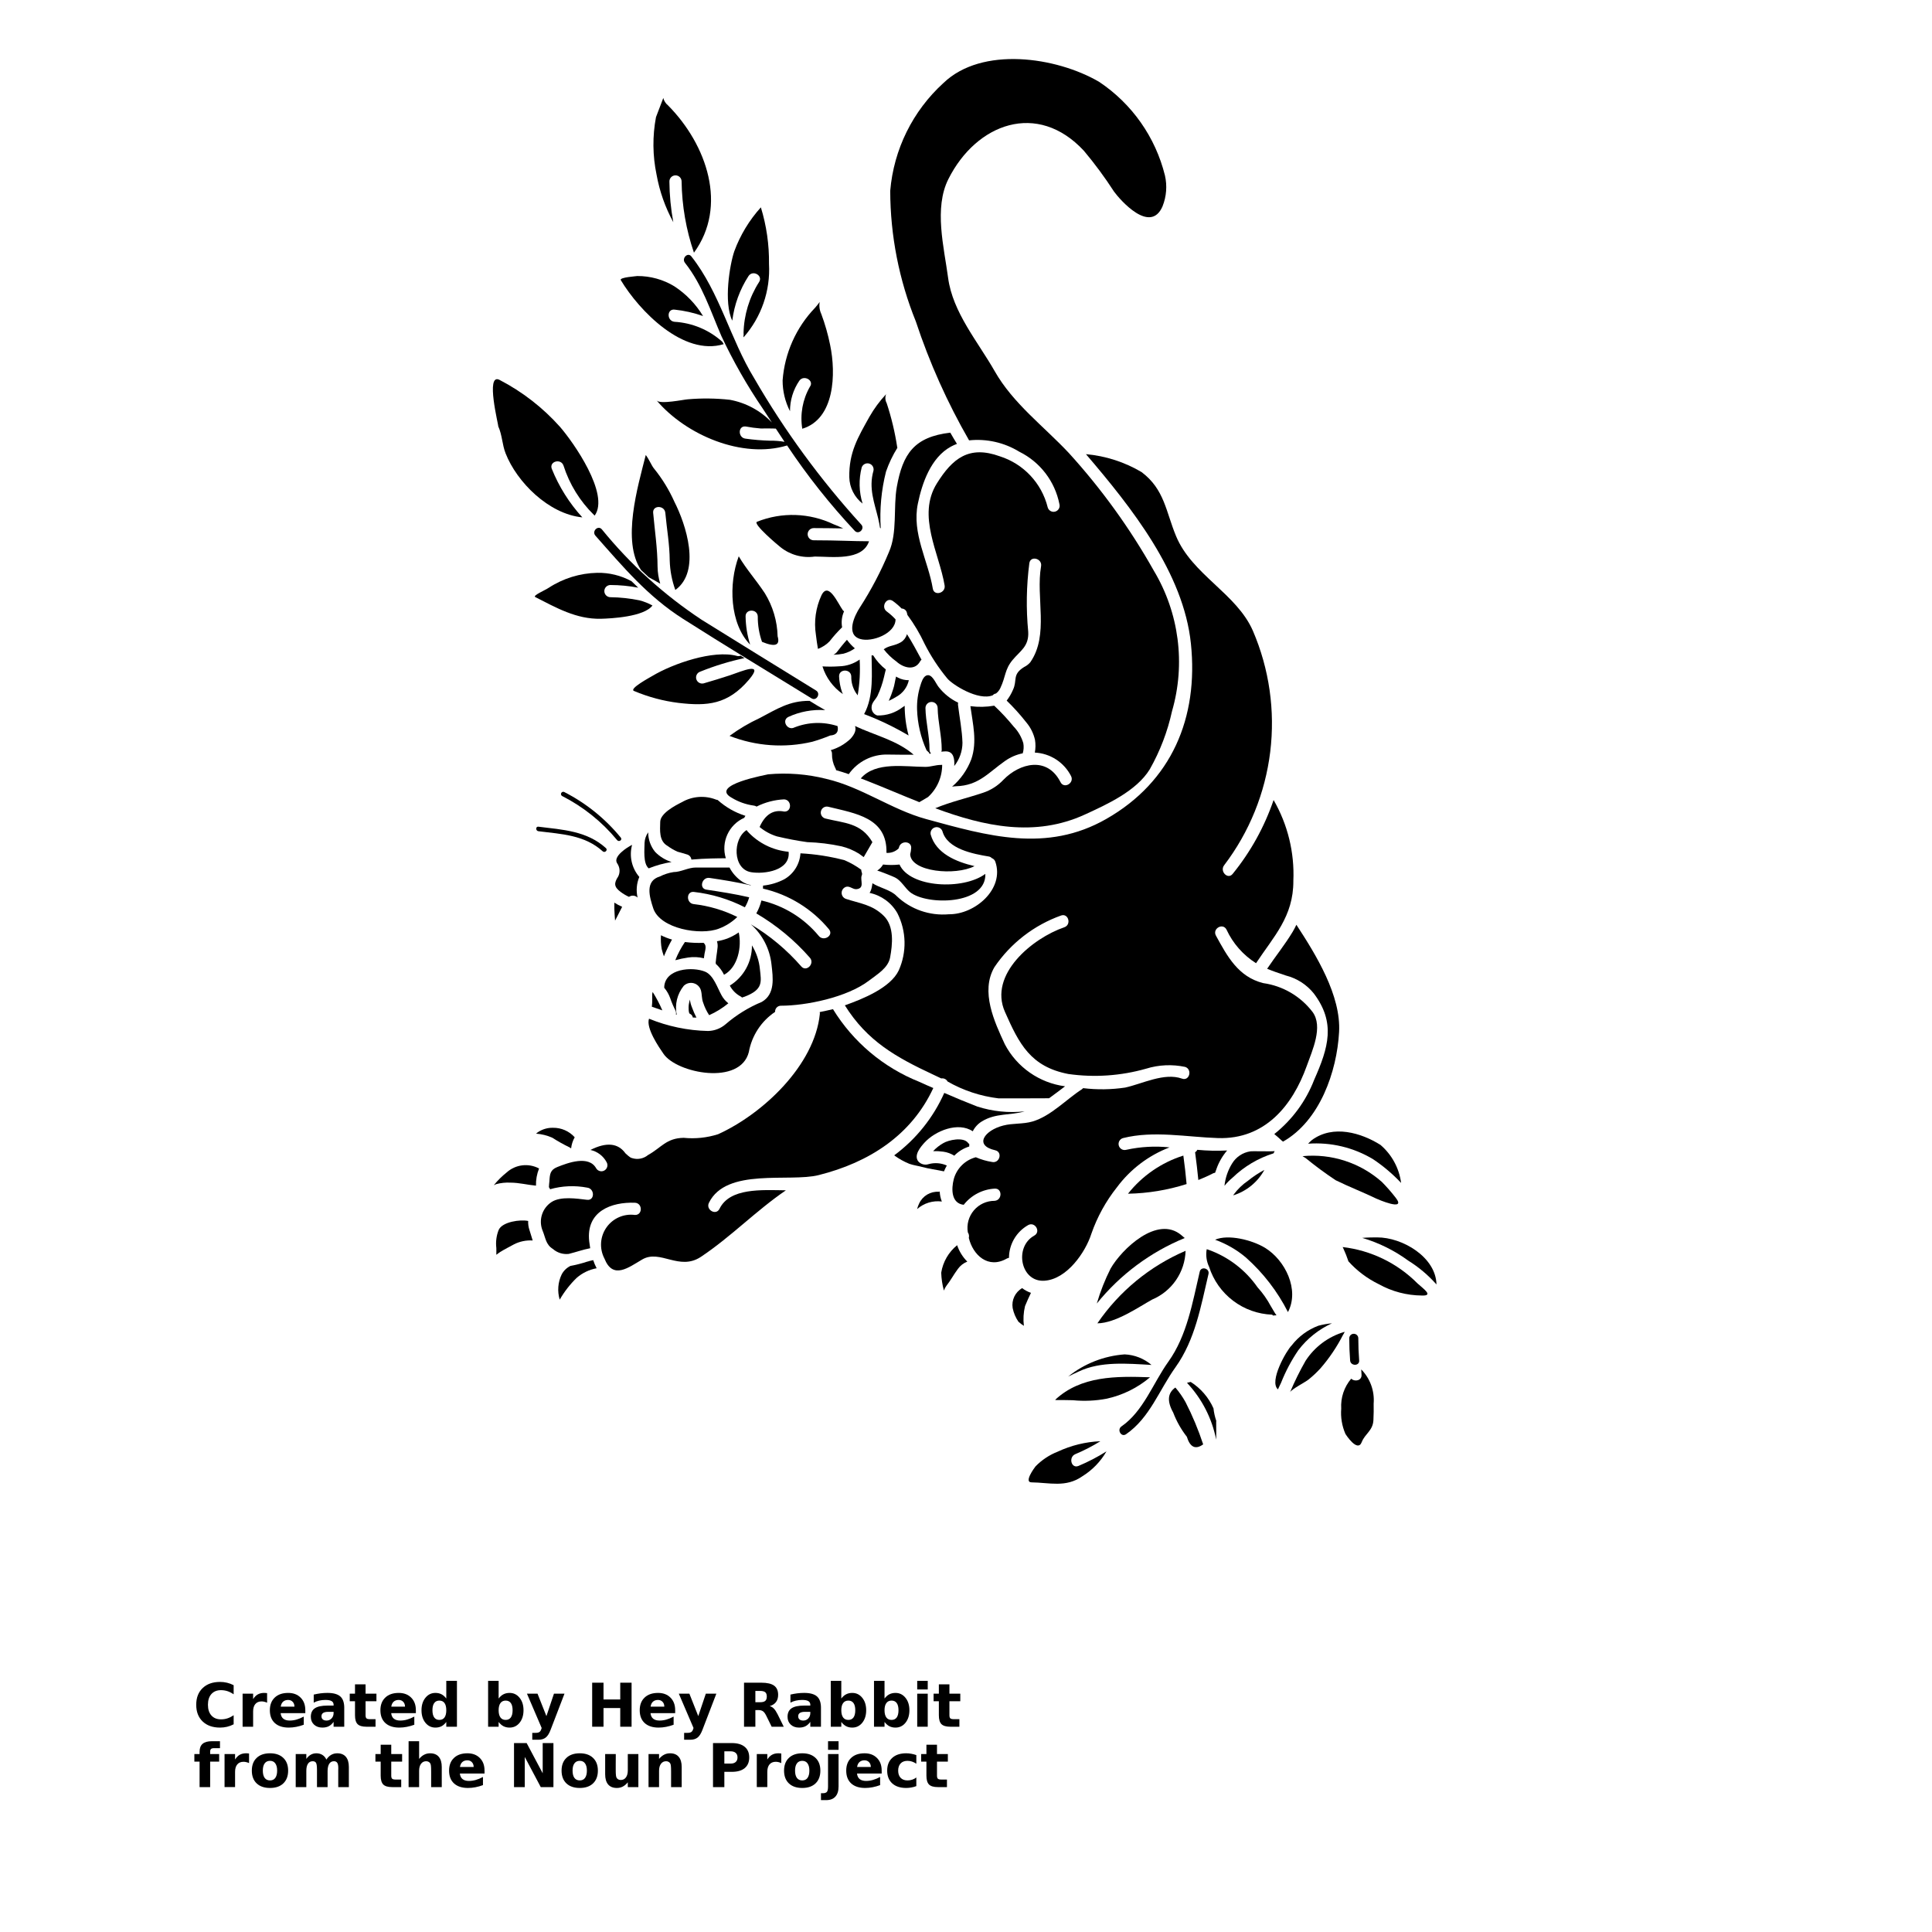 <?xml version="1.0" encoding="UTF-8"?>
<svg width="700pt" height="700pt" version="1.1" viewBox="0 0 700 700" xmlns="http://www.w3.org/2000/svg" xmlns:xlink="http://www.w3.org/1999/xlink">
 <defs>
  <symbol id="u" overflow="visible">
   <path d="m14.656-0.875c-0.762 0.398-1.555 0.695-2.375 0.891-0.812 0.195-1.664 0.297-2.547 0.297-2.656 0-4.762-0.738-6.312-2.219-1.555-1.488-2.328-3.504-2.328-6.047 0-2.551 0.773-4.566 2.328-6.047 1.551-1.488 3.656-2.234 6.312-2.234 0.883 0 1.734 0.102 2.547 0.297 0.82 0.199 1.613 0.496 2.375 0.891v3.297c-0.762-0.52-1.512-0.898-2.25-1.141-0.742-0.238-1.523-0.359-2.344-0.359-1.469 0-2.625 0.469-3.469 1.406-0.836 0.938-1.25 2.234-1.25 3.891 0 1.648 0.414 2.938 1.25 3.875 0.844 0.938 2 1.406 3.469 1.406 0.82 0 1.602-0.117 2.344-0.359 0.738-0.238 1.488-0.617 2.25-1.141z"/>
  </symbol>
  <symbol id="d" overflow="visible">
   <path d="m10.719-8.703c-0.336-0.156-0.668-0.27-1-0.344-0.324-0.082-0.656-0.125-1-0.125-0.98 0-1.734 0.32-2.266 0.953-0.531 0.625-0.797 1.527-0.797 2.703v5.516h-3.812v-11.969h3.812v1.969c0.488-0.781 1.051-1.348 1.688-1.703 0.645-0.363 1.41-0.547 2.297-0.547 0.133 0 0.273 0.008 0.422 0.016 0.145 0.012 0.363 0.031 0.656 0.062z"/>
  </symbol>
  <symbol id="a" overflow="visible">
   <path d="m13.781-6.016v1.094h-8.938c0.094 0.898 0.414 1.57 0.969 2.016 0.551 0.449 1.328 0.672 2.328 0.672 0.801 0 1.625-0.117 2.469-0.359 0.844-0.238 1.711-0.598 2.609-1.078v2.953c-0.906 0.336-1.812 0.59-2.719 0.766s-1.812 0.266-2.719 0.266c-2.156 0-3.84-0.547-5.047-1.641-1.199-1.102-1.797-2.648-1.797-4.641 0-1.945 0.586-3.477 1.766-4.594 1.176-1.125 2.801-1.688 4.875-1.688 1.875 0 3.375 0.57 4.5 1.703 1.133 1.125 1.703 2.637 1.703 4.531zm-3.938-1.266c0-0.727-0.215-1.312-0.641-1.75-0.418-0.445-0.969-0.672-1.656-0.672-0.742 0-1.344 0.211-1.812 0.625-0.461 0.418-0.746 1.016-0.859 1.797z"/>
  </symbol>
  <symbol id="g" overflow="visible">
   <path d="m7.203-5.391c-0.805 0-1.406 0.137-1.812 0.406-0.398 0.273-0.594 0.672-0.594 1.203 0 0.48 0.16 0.859 0.484 1.141 0.32 0.273 0.773 0.406 1.359 0.406 0.719 0 1.32-0.254 1.812-0.766 0.488-0.52 0.734-1.172 0.734-1.953v-0.438zm5.844-1.438v6.828h-3.859v-1.766c-0.512 0.719-1.09 1.246-1.734 1.578-0.637 0.332-1.418 0.5-2.344 0.5-1.242 0-2.246-0.359-3.016-1.078-0.773-0.727-1.156-1.672-1.156-2.828 0-1.395 0.477-2.422 1.438-3.078 0.969-0.656 2.488-0.984 4.562-0.984h2.25v-0.297c0-0.602-0.242-1.047-0.719-1.328-0.48-0.281-1.227-0.422-2.234-0.422-0.812 0-1.574 0.086-2.281 0.25-0.711 0.156-1.367 0.402-1.969 0.734v-2.922c0.82-0.195 1.645-0.348 2.469-0.453 0.82-0.102 1.648-0.156 2.484-0.156 2.156 0 3.711 0.43 4.672 1.281 0.957 0.844 1.438 2.227 1.438 4.141z"/>
  </symbol>
  <symbol id="b" overflow="visible">
   <path d="m6.016-15.359v3.391h3.938v2.734h-3.938v5.078c0 0.555 0.109 0.93 0.328 1.125 0.219 0.199 0.656 0.297 1.312 0.297h1.969v2.734h-3.281c-1.512 0-2.586-0.312-3.219-0.938-0.625-0.633-0.938-1.707-0.938-3.219v-5.078h-1.906v-2.734h1.906v-3.391z"/>
  </symbol>
  <symbol id="i" overflow="visible">
   <path d="m9.969-10.219v-6.406h3.859v16.625h-3.859v-1.734c-0.523 0.711-1.102 1.23-1.734 1.562-0.637 0.32-1.371 0.484-2.203 0.484-1.469 0-2.68-0.582-3.625-1.75-0.949-1.176-1.422-2.688-1.422-4.531s0.473-3.348 1.422-4.516c0.945-1.176 2.156-1.766 3.625-1.766 0.832 0 1.566 0.168 2.203 0.5 0.633 0.324 1.211 0.836 1.734 1.531zm-2.516 7.75c0.82 0 1.445-0.297 1.875-0.891 0.426-0.602 0.641-1.473 0.641-2.609 0-1.145-0.215-2.016-0.641-2.609-0.43-0.594-1.055-0.891-1.875-0.891-0.812 0-1.434 0.297-1.859 0.891-0.43 0.594-0.641 1.465-0.641 2.609 0 1.137 0.211 2.008 0.641 2.609 0.426 0.594 1.047 0.891 1.859 0.891z"/>
  </symbol>
  <symbol id="c" overflow="visible">
   <path d="m8.203-2.469c0.82 0 1.445-0.297 1.875-0.891 0.426-0.602 0.641-1.473 0.641-2.609 0-1.145-0.215-2.016-0.641-2.609-0.43-0.594-1.055-0.891-1.875-0.891-0.824 0-1.453 0.305-1.891 0.906-0.438 0.594-0.656 1.461-0.656 2.594 0 1.137 0.219 2.008 0.656 2.609 0.438 0.594 1.066 0.891 1.891 0.891zm-2.547-7.75c0.531-0.695 1.113-1.207 1.75-1.531 0.645-0.332 1.383-0.5 2.219-0.5 1.469 0 2.676 0.59 3.625 1.766 0.945 1.168 1.422 2.672 1.422 4.516s-0.477 3.356-1.422 4.531c-0.949 1.168-2.156 1.75-3.625 1.75-0.836 0-1.574-0.168-2.219-0.5-0.637-0.332-1.219-0.848-1.75-1.547v1.734h-3.812v-16.625h3.812z"/>
  </symbol>
  <symbol id="f" overflow="visible">
   <path d="m0.266-11.969h3.828l3.219 8.125 2.734-8.125h3.812l-5.031 13.094c-0.5 1.332-1.09 2.266-1.766 2.797-0.668 0.531-1.555 0.797-2.656 0.797h-2.219v-2.5h1.203c0.645 0 1.113-0.105 1.406-0.312 0.301-0.211 0.531-0.578 0.688-1.109l0.109-0.344z"/>
  </symbol>
  <symbol id="h" overflow="visible">
   <path d="m2.016-15.953h4.109v6.078h6.062v-6.078h4.109v15.953h-4.109v-6.766h-6.062v6.766h-4.109z"/>
  </symbol>
  <symbol id="t" overflow="visible">
   <path d="m7.844-8.875c0.863 0 1.484-0.16 1.859-0.484 0.375-0.32 0.562-0.848 0.562-1.578 0-0.727-0.188-1.25-0.562-1.562s-0.996-0.469-1.859-0.469h-1.719v4.094zm-1.719 2.844v6.031h-4.109v-15.953h6.266c2.102 0 3.644 0.355 4.625 1.062 0.977 0.711 1.469 1.824 1.469 3.344 0 1.055-0.258 1.918-0.766 2.594-0.512 0.68-1.277 1.18-2.297 1.5 0.562 0.125 1.062 0.418 1.5 0.875 0.445 0.449 0.898 1.133 1.359 2.047l2.234 4.531h-4.375l-1.953-3.969c-0.387-0.789-0.781-1.332-1.188-1.625-0.406-0.289-0.945-0.438-1.609-0.438z"/>
  </symbol>
  <symbol id="s" overflow="visible">
   <path d="m1.844-11.969h3.812v11.969h-3.812zm0-4.656h3.812v3.125h-3.812z"/>
  </symbol>
  <symbol id="r" overflow="visible">
   <path d="m9.703-16.625v2.516h-2.109c-0.543 0-0.922 0.102-1.141 0.297-0.211 0.199-0.312 0.539-0.312 1.016v0.828h3.266v2.734h-3.266v9.234h-3.828v-9.234h-1.891v-2.734h1.891v-0.828c0-1.301 0.363-2.266 1.094-2.891 0.727-0.625 1.852-0.938 3.375-0.938z"/>
  </symbol>
  <symbol id="e" overflow="visible">
   <path d="m7.531-9.516c-0.844 0-1.492 0.309-1.938 0.922-0.449 0.605-0.672 1.48-0.672 2.625 0 1.148 0.223 2.027 0.672 2.641 0.445 0.605 1.094 0.906 1.938 0.906 0.832 0 1.469-0.301 1.906-0.906 0.445-0.613 0.672-1.492 0.672-2.641 0-1.145-0.227-2.019-0.672-2.625-0.438-0.613-1.074-0.922-1.906-0.922zm0-2.734c2.051 0 3.656 0.559 4.812 1.672 1.164 1.105 1.75 2.641 1.75 4.609s-0.586 3.512-1.75 4.625c-1.156 1.105-2.762 1.656-4.812 1.656-2.062 0-3.68-0.551-4.844-1.656-1.168-1.113-1.75-2.656-1.75-4.625s0.582-3.504 1.75-4.609c1.164-1.113 2.781-1.672 4.844-1.672z"/>
  </symbol>
  <symbol id="q" overflow="visible">
   <path d="m12.922-9.969c0.488-0.75 1.062-1.316 1.719-1.703 0.664-0.383 1.398-0.578 2.203-0.578 1.375 0 2.422 0.43 3.141 1.281 0.719 0.844 1.078 2.074 1.078 3.688v7.281h-3.844v-6.234c0.008-0.094 0.016-0.188 0.016-0.281v-0.438c0-0.844-0.125-1.457-0.375-1.844-0.25-0.383-0.652-0.578-1.203-0.578-0.73 0-1.293 0.305-1.688 0.906-0.387 0.594-0.59 1.461-0.609 2.594v5.875h-3.844v-6.234c0-1.32-0.117-2.176-0.344-2.562-0.23-0.383-0.637-0.578-1.219-0.578-0.73 0-1.297 0.305-1.703 0.906-0.398 0.605-0.594 1.465-0.594 2.578v5.891h-3.844v-11.969h3.844v1.75c0.469-0.664 1.004-1.172 1.609-1.516 0.613-0.344 1.289-0.516 2.031-0.516 0.82 0 1.551 0.199 2.188 0.594 0.633 0.398 1.113 0.961 1.438 1.688z"/>
  </symbol>
  <symbol id="p" overflow="visible">
   <path d="m13.859-7.281v7.281h-3.844v-5.547c0-1.051-0.027-1.77-0.078-2.156-0.043-0.395-0.121-0.688-0.234-0.875-0.148-0.25-0.352-0.441-0.609-0.578-0.25-0.145-0.543-0.219-0.875-0.219-0.793 0-1.418 0.312-1.875 0.938-0.461 0.617-0.688 1.465-0.688 2.547v5.891h-3.812v-16.625h3.812v6.406c0.582-0.695 1.195-1.207 1.844-1.531 0.645-0.332 1.359-0.5 2.141-0.5 1.383 0 2.43 0.43 3.141 1.281 0.719 0.844 1.078 2.074 1.078 3.688z"/>
  </symbol>
  <symbol id="o" overflow="visible">
   <path d="m2.016-15.953h4.578l5.812 10.938v-10.938h3.891v15.953h-4.594l-5.797-10.938v10.938h-3.891z"/>
  </symbol>
  <symbol id="n" overflow="visible">
   <path d="m1.703-4.656v-7.312h3.844v1.203c0 0.648-0.008 1.461-0.016 2.438v1.969c0 0.961 0.023 1.652 0.078 2.078 0.051 0.418 0.133 0.727 0.25 0.922 0.156 0.25 0.359 0.445 0.609 0.578 0.258 0.137 0.551 0.203 0.875 0.203 0.801 0 1.426-0.305 1.875-0.922 0.457-0.613 0.688-1.469 0.688-2.562v-5.906h3.828v11.969h-3.828v-1.734c-0.574 0.699-1.184 1.215-1.828 1.547-0.648 0.332-1.355 0.5-2.125 0.5-1.387 0-2.445-0.422-3.172-1.266-0.719-0.852-1.078-2.086-1.078-3.703z"/>
  </symbol>
  <symbol id="m" overflow="visible">
   <path d="m13.859-7.281v7.281h-3.844v-5.578c0-1.031-0.027-1.738-0.078-2.125-0.043-0.395-0.121-0.688-0.234-0.875-0.148-0.25-0.352-0.441-0.609-0.578-0.25-0.145-0.543-0.219-0.875-0.219-0.793 0-1.418 0.312-1.875 0.938-0.461 0.617-0.688 1.465-0.688 2.547v5.891h-3.812v-11.969h3.812v1.75c0.582-0.695 1.195-1.207 1.844-1.531 0.645-0.332 1.359-0.5 2.141-0.5 1.383 0 2.43 0.43 3.141 1.281 0.719 0.844 1.078 2.074 1.078 3.688z"/>
  </symbol>
  <symbol id="l" overflow="visible">
   <path d="m2.016-15.953h6.812c2.031 0 3.586 0.453 4.672 1.359 1.094 0.898 1.641 2.18 1.641 3.844 0 1.68-0.547 2.969-1.641 3.875-1.086 0.898-2.641 1.344-4.672 1.344h-2.703v5.531h-4.109zm4.109 2.984v4.453h2.266c0.801 0 1.414-0.191 1.844-0.578 0.438-0.383 0.656-0.938 0.656-1.656 0-0.707-0.219-1.254-0.656-1.641-0.43-0.383-1.043-0.578-1.844-0.578z"/>
  </symbol>
  <symbol id="k" overflow="visible">
   <path d="m1.844-11.969h3.812v11.75c0 1.602-0.387 2.828-1.156 3.672-0.762 0.844-1.871 1.266-3.328 1.266h-1.891v-2.5h0.656c0.727 0 1.227-0.168 1.5-0.5 0.27-0.324 0.406-0.969 0.406-1.938zm0-4.656h3.812v3.125h-3.812z"/>
  </symbol>
  <symbol id="j" overflow="visible">
   <path d="m11.5-11.594v3.125c-0.523-0.352-1.043-0.613-1.562-0.781-0.523-0.176-1.062-0.266-1.625-0.266-1.074 0-1.906 0.312-2.5 0.938s-0.891 1.496-0.891 2.609c0 1.117 0.297 1.984 0.891 2.609s1.426 0.938 2.5 0.938c0.594 0 1.156-0.086 1.688-0.266 0.539-0.176 1.039-0.441 1.5-0.797v3.125c-0.594 0.23-1.199 0.395-1.812 0.5-0.617 0.113-1.234 0.172-1.859 0.172-2.156 0-3.844-0.551-5.062-1.656-1.219-1.113-1.828-2.656-1.828-4.625s0.609-3.504 1.828-4.609c1.219-1.113 2.906-1.672 5.062-1.672 0.625 0 1.238 0.059 1.844 0.172 0.613 0.105 1.223 0.266 1.828 0.484z"/>
  </symbol>
 </defs>
 <g>
  <path d="m194.81 410.27c-0.207 0.148-0.379 0.324-0.586 0.473 2.012 0.152 3.984 0.641 5.832 1.445 2.012 1.289 4.094 2.457 6.246 3.5 0.227 0.102 0.438 0.238 0.621 0.41 0.156-1.43 0.602-2.812 1.312-4.066h-0.031c-2-2.211-4.856-3.457-7.836-3.414-1.98-0.051-3.926 0.531-5.559 1.652z"/>
  <path d="m222.71 331.73c0.027 0.379 0.086 1.059 0.145 1.824 0.355-0.648 0.68-1.312 1-1.941 0.531-1 1.031-2.066 1.562-3.062-0.984-0.422-1.93-0.926-2.828-1.508-0.027 1.562 0 3.125 0.121 4.688z"/>
  <path d="m294.32 268.75c2.199-0.633 4.363-1.391 6.481-2.266 2.238-0.148 3.125-1.312 2.652-3.418l-0.004 0.004c-5.102-1.656-10.621-1.48-15.609 0.496-2.531 1.312-4.773-2.504-2.238-3.797 4.18-1.93 8.777-2.781 13.375-2.477-1.918-1.09-3.832-2.188-5.656-3.359-7.336-0.059-11.844 2.981-18.086 6.246h-0.004c-3.844 1.777-7.496 3.938-10.902 6.449 9.551 3.742 20.012 4.484 29.992 2.121z"/>
  <path d="m271.35 246.28c5.746-6.777-2.477-3.094-6.863-1.617-3.18 1.059-6.359 2-9.574 2.945v-0.004c-1.16 0.273-2.328-0.426-2.641-1.574-0.312-1.148 0.344-2.34 1.48-2.695 5.184-2.094 10.535-3.731 16.004-4.894-0.469-0.297-0.973-0.59-1.445-0.875-0.414 0.176-0.875 0.207-1.312 0.086-8.516-2.297-23.188 2.801-30.625 7.246-0.707 0.438-8.602 4.656-6.66 5.453h0.004c5.168 2.184 10.617 3.641 16.188 4.328 10.332 1.203 17.758 0.645 25.445-8.398z"/>
  <path d="m270.79 301.16c-0.098-0.133-0.188-0.27-0.266-0.414-5.066 3.125-5.125 14.141 1.594 15.262 4.711 0.797 14.344-0.531 13.609-7.394-5.734-0.531-11.066-3.188-14.938-7.453z"/>
  <path d="m221.18 211.96c3.375 0.012 6.742 0.336 10.062 0.969-0.824-0.797-1.648-1.562-2.445-2.359v0.004c-3.805-2.066-8.074-3.113-12.402-3.031-6.266 0.125-12.371 2.012-17.617 5.445-1.312 0.875-5.863 2.801-4.859 3.328 7.574 3.859 14.906 8.07 23.742 7.875 3.684-0.086 15.703-0.68 18.734-4.812-1.469-0.805-3.031-1.426-4.652-1.855-3.481-0.715-7.023-1.102-10.578-1.145-0.586 0-1.145-0.238-1.559-0.652-0.414-0.414-0.645-0.977-0.645-1.562 0.004-1.223 0.996-2.207 2.219-2.203z"/>
  <path d="m259.48 289.73c-4.066-1.609-8.645-1.273-12.434 0.914-2.625 1.312-7.773 4.062-7.836 7.125s-0.5 6.926 2.652 8.719c1.121 0.824 2.328 1.523 3.594 2.094 1.176 0.355 2.383 0.621 3.562 1.031 0.816 0.258 1.398 0.977 1.477 1.828 5.066-0.438 9.777-0.473 12.492-0.473h-0.004c-1.812-5.875 1.059-12.18 6.688-14.668 0.113-0.25 0.25-0.488 0.41-0.707-3.727-1.176-7.16-3.133-10.062-5.746-0.184-0.012-0.367-0.051-0.539-0.117z"/>
  <path d="m229.02 306.11c-1.883 0.914-6.891 4.184-5.477 6.562h-0.004c0.285 0.406 0.516 0.848 0.68 1.312 0.41 1.18 0.328 2.477-0.238 3.594-1.594 2.414-1.531 3.769 0.875 5.57v-0.004c0.941 0.715 1.961 1.316 3.039 1.801 0.969-0.668 2.273-0.559 3.117 0.262-0.586-2.496-0.371-5.117 0.621-7.481-2.746-3.199-3.727-7.551-2.613-11.617z"/>
  <path d="m274.56 223.36c-0.027 3.129 0.492 6.238 1.531 9.188 4.742 1.973 6.629 1.312 5.656-2.004-0.137-5.531-1.742-10.93-4.656-15.641-3.125-4.742-6.684-8.664-9.43-13.344-3.742 9.957-3.269 24.422 4.125 31.988l0.004 0.004c-1.039-3.301-1.594-6.734-1.648-10.195-0.09-2.82 4.328-2.82 4.418 0.004z"/>
  <path d="m302.63 278.25c0.168 0.234 0.27 0.508 0.293 0.797 1.562 0.438 3.094 0.914 4.594 1.445v-0.004c3.215-4.566 8.496-7.231 14.082-7.098 3.148 0.062 6.305 0.062 9.453 0.062-6.066-5.25-14.051-7-21.266-10.398 0.473 1.355 0.031 2.801-1.625 4.625l0.004-0.004c-2.031 1.918-4.484 3.332-7.16 4.125 0.301 0.371 0.457 0.836 0.438 1.312-0.031 1.785 0.375 3.547 1.188 5.137z"/>
  <path d="m305.4 251.49c-0.129-0.238-0.234-0.484-0.324-0.738-0.621-1.824-0.98-3.727-1.062-5.652-0.086-2.859 4.332-2.832 4.418 0-0.043 2.047 0.512 4.062 1.594 5.801 0.262 0.324 0.469 0.68 0.734 1.031 0.723-4.281 0.961-8.629 0.707-12.961-2.18 1.539-4.769 2.391-7.438 2.445-2.008 0.141-4.027 0.152-6.035 0.031 1.27 4.086 3.879 7.621 7.406 10.043z"/>
  <path d="m296.36 235.11c1.574-0.59 3.004-1.516 4.184-2.715 1.402-1.809 2.93-3.519 4.566-5.121-0.352-1.953-0.102-3.965 0.707-5.777-0.141-0.09-0.27-0.199-0.387-0.32-1.824-2.473-5.211-10.66-7.773-5.539-2.094 4.481-2.801 9.488-2.035 14.375 0.207 1.711 0.445 3.418 0.738 5.098z"/>
  <path d="m329.2 266.48c-0.938-3.508-1.414-7.121-1.414-10.754-0.266 0.148-0.473 0.355-0.738 0.504h-0.004c-2.625 2.027-5.871 3.086-9.188 3-1.332-0.41-2.191-1.703-2.062-3.09 0.062-1.648 1.473-2.676 2.152-4.062v-0.004c1.02-2.188 1.809-4.481 2.359-6.832 0.23-0.875 0.379-1.797 0.648-2.684h-0.004c-1.824-1.422-3.379-3.156-4.598-5.121-0.191 0.031-0.391 0.051-0.586 0.055 0 0.094 0.027 0.148 0.027 0.234 0 5.602 0.914 14.438-2.707 21v0.004c5.582 2.117 10.973 4.711 16.113 7.75z"/>
  <path d="m285.18 161.4c7.309 10.973 15.508 21.32 24.523 30.941 1.461 1.527 3.781-0.797 2.32-2.32h-0.004c-14.785-16.23-27.785-34-38.773-53.004-8.668-14.172-12.457-31.062-22.75-44.113-1.312-1.656-3.613 0.68-2.32 2.32 6.352 8.059 9.188 17.285 13.199 26.539 4.301 9.156 9.32 17.961 15.016 26.324 1.082 1.684 2.188 3.328 3.281 5-4.082-4.285-9.41-7.164-15.23-8.234-5.066-0.559-10.18-0.617-15.258-0.176-1.445 0.086-10.016 1.918-11.281 0.41 10.656 12.531 31.008 21.246 47.277 16.312zm-15.043-6.883h0.004c1.828 0.348 3.68 0.594 5.535 0.734 1.469 0 2.945-0.059 4.418 0l1.008 0.047c1.051 1.594 2.086 3.207 3.148 4.781l0.004 0.004c-1.742-0.305-3.512-0.441-5.277-0.41-2.957-0.086-5.906-0.328-8.836-0.738-2.801-0.293-2.828-4.711 0-4.418z"/>
  <path d="m301.98 237.23c1.215-0.027 2.43-0.156 3.621-0.387 1.484-0.387 2.879-1.047 4.121-1.941-1.07-0.914-2.031-1.953-2.856-3.094-1.312 1.445-2.504 2.977-3.711 4.535v0.004c-0.328 0.371-0.727 0.672-1.176 0.883z"/>
  <path d="m241.06 185.83c0.531 5.773 1.562 11.434 1.594 17.293 0.109 3.629 0.793 7.219 2.031 10.633 9.422-6.805 3.828-23.77-0.328-31.938-1.938-4.344-4.438-8.418-7.438-12.109-0.828-1-1.75-3.297-2.945-4.859-2.918 11.551-8.781 31.199-1.711 41.684 0.914 0.875 1.855 1.75 2.801 2.625 1.352 0.707 2.738 1.5 4.152 2.328-0.613-2.008-0.938-4.09-0.969-6.188-0.031-6.562-1-12.965-1.594-19.473-0.273-2.852 4.144-2.824 4.406 0.004z"/>
  <path d="m295.18 201.65c6.156 0 17.234 1.711 19.688-5.539-5.688 0-11.488-0.355-20.031-0.355-1.223 0-2.211-0.988-2.211-2.207 0-1.223 0.988-2.211 2.211-2.211 3.418 0 7.25 0.062 10.695 0.117-1.18-0.531-2.328-1.059-3.5-1.5-8.715-4.164-18.777-4.496-27.75-0.914-1.707 0.68 7.777 8.664 8.484 9.188 3.484 2.812 7.981 4.051 12.414 3.422z"/>
  <path d="m351.12 159.55c6.356-0.664 12.758 0.785 18.207 4.125 7.527 3.723 12.895 10.734 14.52 18.973 0.328 1.172-0.359 2.387-1.531 2.711-1.172 0.328-2.387-0.359-2.711-1.531-2.176-8.762-8.746-15.77-17.352-18.5-11.141-4.035-17.113 0.707-22.801 9.809-7.332 11.754 0.875 25.305 2.801 36.969 0.469 2.801-3.801 3.977-4.273 1.18-1.707-10.223-7.656-19.973-5.418-30.812 1.531-7.438 4.711-16.672 11.957-20.648 0.711-0.383 1.449-0.719 2.207-1.004-0.824-1.312-1.617-2.684-2.414-4.062-13.078 1.531-17.234 7.656-19.383 19.688-1.312 7.438 0.262 16.555-2.832 23.539l0.004-0.004c-2.894 6.981-6.406 13.684-10.5 20.035-1.973 2.945-5.25 9.895 0.031 11.488 4.269 1.312 12.844-1.945 12.844-7.102-0.957-1.043-2.016-1.992-3.156-2.832-2.297-1.617-0.117-5.477 2.211-3.797 1.125 0.816 2.18 1.723 3.152 2.711 0.926 0.008 1.719 0.656 1.914 1.559 0.062 0.234 0.117 0.504 0.18 0.766 2.43 3.281 4.523 6.801 6.242 10.5 2.262 4.453 5.008 8.641 8.191 12.492 1.797 2.211 11.195 8.219 16.469 6.125h-0.004c0.301-0.355 0.719-0.586 1.18-0.652 0.688-0.512 1.234-1.191 1.59-1.973 2.004-4.207 1.531-6.684 4.445-10.188 2.769-3.328 5.953-4.891 5.656-10.223v-0.004c-0.801-8.285-0.664-16.637 0.414-24.891 0.473-2.801 4.746-1.625 4.242 1.176-1.973 11.281 2.977 24.863-3.891 34.758v0.004c-0.625 0.734-1.395 1.332-2.266 1.75-4.418 2.742-2.359 4.746-4.008 8.219v0.004c-0.594 1.402-1.363 2.727-2.297 3.938 2.555 2.477 4.941 5.125 7.137 7.926 1.531 1.82 2.602 3.984 3.125 6.305 0.246 1.523 0.227 3.078-0.059 4.598 2.742 0.141 5.402 1 7.707 2.496 2.305 1.492 4.172 3.57 5.418 6.019 1.266 2.531-2.531 4.769-3.828 2.188-4.836-9.516-14.848-6.832-20.648-0.875-2.043 2.18-4.602 3.809-7.438 4.742-6.012 2.004-11.637 3.238-17.293 5.594 17.707 6.562 36.09 10.605 54.25 2.266 8.012-3.68 18.617-8.484 23.477-16.375h-0.004c3.727-6.57 6.441-13.66 8.059-21.039 4.973-17.156 2.582-35.609-6.598-50.934-8.617-15.309-18.934-29.598-30.75-42.594-9.16-9.781-20.238-17.938-26.922-29.723-6.043-10.625-15.184-21.223-16.855-33.77-1.469-11.047-5.211-25.273 0.117-35.824 10.133-20.125 32.227-28.367 49.078-10.219h0.004c3.949 4.711 7.602 9.656 10.938 14.82 2.152 2.945 13.125 15.578 17.559 5.301h-0.004c1.422-3.547 1.727-7.441 0.875-11.164-3.438-13.895-11.949-26-23.855-33.938-15.559-9.074-42.508-12.965-56.41 0.438h-0.004c-11.117 10.117-18.004 24.062-19.27 39.043 0.039 16.227 3.191 32.297 9.277 47.336 4.957 14.98 11.422 29.418 19.297 43.09z"/>
  <path d="m234.85 301.57c-0.789 1.117-1.246 2.434-1.312 3.801 0 2.188-0.617 7.539 1.504 9.25 2.664-1.074 5.441-1.844 8.277-2.297-2.254-0.711-4.297-1.969-5.949-3.656-1.633-2.004-2.523-4.512-2.519-7.098z"/>
  <path d="m433.8 416.6c-0.16 0.371-0.441 0.68-0.793 0.875 0.438 3.297 0.852 6.66 1.176 10.062 1.797-0.734 3.594-1.5 5.332-2.414 0.234-0.105 0.484-0.176 0.738-0.207 0.176-0.473 0.324-0.941 0.531-1.473l-0.004-0.004c0.859-2.414 2.16-4.652 3.832-6.598-3.606 0.184-7.219 0.102-10.812-0.242z"/>
  <path d="m312.2 316c-0.102-0.277-0.152-0.574-0.148-0.875-1.875-1.375-3.898-2.531-6.035-3.445-5.234-1.383-10.594-2.219-15.996-2.504-0.25 3.922-2.453 7.453-5.863 9.398-2.394 1.246-5 2.027-7.688 2.297 0 0.355-0.031 0.738-0.031 1.09 9.41 2.156 17.844 7.367 23.98 14.816 1.707 2.297-2.152 4.508-3.832 2.238v0.004c-5.324-6.398-12.598-10.883-20.707-12.758-0.41 1.637-1.031 3.211-1.855 4.684 7.293 4.277 13.848 9.695 19.414 16.059 1.855 2.148-1.27 5.301-3.125 3.148-5.246-6.016-11.406-11.168-18.262-15.258 4.231 3.766 6.898 8.977 7.481 14.609 0.531 4.656 1.414 10.66-3.5 13.492v0.004c-4.793 1.984-9.238 4.731-13.164 8.125-1.777 1.52-4.027 2.375-6.363 2.418-7.332-0.164-14.57-1.672-21.355-4.449-1.18 3.418 3.621 10.367 5.273 12.758 4.812 7 27.809 11.605 30.902-0.707l-0.004-0.004c1.078-5.922 4.508-11.16 9.508-14.516-0.035-0.598 0.188-1.184 0.605-1.609 0.422-0.426 1.004-0.656 1.602-0.629 8.836 0 23.801-2.945 31.871-9.129 2.801-2.188 6.894-4.481 7.606-8.395 0.852-4.656 1.559-11.227-2.301-15.023-4.184-4.125-8.656-4.481-13.816-6.188v-0.004c-0.93-0.367-1.516-1.297-1.449-2.297 0.066-1 0.773-1.84 1.746-2.078 1.312-0.266 2.445 1.09 3.769 0.875 2.856-0.41 1.207-3.062 1.707-4.812 0.223-0.414 0.234-0.91 0.031-1.336z"/>
  <path d="m447.03 432.75c-0.062 0.086-0.117 0.207-0.207 0.355l0.004-0.004c4.812-1.496 8.855-4.805 11.277-9.223-2.106 1.121-4.098 2.438-5.949 3.938-1.973 1.348-3.703 3.016-5.125 4.934z"/>
  <path d="m340.1 248.94c-1.145-1.414-2.414-5.098-4.535-4.156-1.176 0.559-1.75 2.477-2.09 3.598-0.887 2.797-1.293 5.723-1.207 8.656 0.164 5.117 1.336 10.152 3.445 14.82 0.266 0.266 0.559 0.504 0.828 0.766 0.098 0.16 0.184 0.328 0.262 0.5 0.168-0.055 0.34-0.094 0.512-0.121-0.34-0.383-0.527-0.875-0.531-1.387 0-5.094-1.383-9.984-1.473-15.082 0-1.219 0.988-2.207 2.211-2.207 1.219 0 2.207 0.988 2.207 2.207 0.094 5.098 1.473 9.957 1.473 15.082h0.004c0.004 0.254-0.047 0.508-0.148 0.738 0.535-0.07 1.078-0.109 1.621-0.117 2.828 0 3.238 2.707 3.062 5.301 1.914-2.391 2.961-5.359 2.977-8.426-0.148-4.625-1.059-9.129-1.617-13.699l-0.004 0.004c-0.027-0.277-0.008-0.555 0.059-0.824-2.758-1.309-5.172-3.246-7.055-5.652z"/>
  <path d="m475.4 413c-0.508 0.434-0.992 0.895-1.445 1.383 8.238-0.602 16.457 1.363 23.539 5.617 3.699 2.477 7.109 5.359 10.16 8.602-0.711-5.359-3.379-10.27-7.484-13.785-6.953-4.371-17.086-7.406-24.77-1.816z"/>
  <path d="m471.92 418.9c0.387 0.207 0.758 0.434 1.121 0.676 3.492 2.863 7.133 5.547 10.898 8.043 4.859 2.391 9.902 4.332 14.789 6.688 0.117 0.059 10.988 4.859 7-0.297h-0.004c-1.559-2.023-3.242-3.949-5.039-5.769-7.875-6.973-18.297-10.355-28.766-9.34z"/>
  <path d="m461.44 417.87c0.148-0.266 0.266-0.559 0.387-0.828-0.117 0.234-8.16-0.031-8.836 0.117h-0.004c-2.727 0.422-5.125 2.023-6.562 4.375-1.52 2.461-2.469 5.227-2.769 8.102 0.875-1.074 1.852-2.059 2.918-2.941 4.188-4.043 9.262-7.059 14.812-8.809z"/>
  <path d="m459.11 351c1.973 0.828 4.184 1.594 6.777 2.445 4.008 1.016 7.578 3.312 10.16 6.543 7.922 10.543 5.332 19.5 0.086 31.281h0.004c-2.984 7.707-7.969 14.48-14.438 19.621 0.941 0.766 1.855 1.59 2.738 2.414 0.152 0.098 0.297 0.207 0.438 0.324 13.344-7.57 19.5-25.375 20.297-39.652 0.766-13.258-8.336-28-15.465-38.91h-0.004c-0.422 0.91-0.895 1.793-1.41 2.652-2.793 4.625-6.211 8.836-9.184 13.281z"/>
  <path d="m466.65 475.39c4.269-8.066-0.973-18.812-8.34-23.301-4.769-2.883-13.371-4.973-18.055-2.914 4.074 1.473 7.856 3.656 11.164 6.449 6.269 5.578 11.438 12.281 15.23 19.766z"/>
  <path d="m268.31 361.02c0.203 0.105 0.383 0.242 0.535 0.41 0.355-0.117 0.68-0.207 0.973-0.324 6.777-2.594 6.008-5.363 5.508-9.957-0.289-3.059-1.277-6.012-2.887-8.629 0.074 5.93-2.969 11.465-8.012 14.582 0.875 1.664 2.227 3.027 3.883 3.918z"/>
  <path d="m267.66 337.83c-1.289 0.887-2.672 1.629-4.121 2.211-1.227 0.441-2.488 0.773-3.773 0.996 0.215 0.676 0.293 1.387 0.238 2.094-0.086 1.211-0.324 2.391-0.473 3.598-0.086 0.531-0.086 1.09-0.176 1.617-0.031 0.18-0.031 0.266-0.062 0.266 0.043 0.234 0.074 0.469 0.09 0.703l0.266 0.18c1.109 1.059 2.016 2.305 2.68 3.684 5.039-2.711 6.481-10.137 5.332-15.348z"/>
  <path d="m255.03 347.2c0.059-0.559 0.148-1.121 0.234-1.648 0.234-1.312 0.875-2.949-0.297-3.891-0.027-0.031-0.027-0.062-0.059-0.062l0.004 0.004c-2.254 0.094-4.512-0.004-6.746-0.293-1.402 2.066-2.574 4.277-3.5 6.598 1.52-0.422 3.062-0.746 4.625-0.973 1.91-0.293 3.863-0.199 5.738 0.266z"/>
  <path d="m264.31 314.32h-12.199c-2.769 0-5.422 1.652-8.098 1.652v0.004c-1.715 0.262-3.375 0.801-4.922 1.586-5.477 1.617-3.797 7.305-2.414 11.52 2.445 7.438 17.176 9.984 23.832 7.363h-0.004c2.477-0.934 4.734-2.367 6.629-4.211-4.941-2.453-10.27-4.027-15.75-4.656-2.801-0.262-2.828-4.711 0-4.418 6.449 0.734 12.715 2.621 18.496 5.57 0.684-1.133 1.207-2.352 1.562-3.625-5.301-1.238-10.66-2.035-15.492-2.769-2.801-0.41-1.625-4.688 1.176-4.242 4.773 0.707 9.84 1.504 14.875 2.684 0-0.031 0.031-0.059 0-0.117l0.004-0.004c-1.047-0.18-2.047-0.559-2.945-1.121-2.008-1.297-3.644-3.094-4.75-5.215z"/>
  <path d="m243.48 340.42c-1.383-0.387-2.723-0.91-4.004-1.562-0.105 1.68-0.016 3.359 0.277 5.016 0.18 0.797 0.504 1.75 0.797 2.625 0.848-2.086 1.824-4.117 2.93-6.078z"/>
  <path d="m249.96 362.16c-0.184 0.637-0.32 1.285-0.414 1.941-0.086 0.621-0.113 2.949 0.355 3.184h-0.004c0.598 0.223 1.027 0.754 1.121 1.383 0.438 0.031 0.914 0.031 1.312 0.031-0.609-1.203-1.152-2.441-1.617-3.711-0.375-0.906-0.629-1.855-0.754-2.828z"/>
  <path d="m253.96 358.83c0.414 1.445 0.234 3.004 0.797 4.418 0.52 1.617 1.254 3.152 2.188 4.57 2.5-1.113 4.84-2.559 6.949-4.301-1.031-0.809-1.883-1.82-2.5-2.977-1.473-2.652-2.887-7.188-5.863-8.457-4.566-1.941-14.699-1.234-14.875 5.688v0.102c0.02 0.059 0.062 0.113 0.117 0.145 0.875 1.066 1.559 2.269 2.031 3.566 0.543 1.586 1.203 3.133 1.973 4.625 0.188 0.426 0.227 0.902 0.117 1.355l0.297 0.086c-0.762-3.688 0.168-7.523 2.535-10.457 0.941-0.93 2.305-1.293 3.582-0.957 1.281 0.336 2.289 1.32 2.652 2.594z"/>
  <path d="m236.18 364.76c1.207 0.441 2.473 0.879 3.797 1.312-0.992-2.309-2.164-4.535-3.5-6.66-0.102 0.324-0.16 0.664-0.176 1.004-0.031 1.09 0.059 2.188-0.031 3.242-0.016 0.344-0.09 0.746-0.09 1.102z"/>
  <path d="m271.2 100.02c1.562-2.359 5.394-0.148 3.801 2.211-3.527 5.527-5.461 11.914-5.598 18.469 0.062 0.332 0.051 0.672-0.027 1-0.008 0.176 0.004 0.355 0.027 0.531 6.453-7.32 9.766-16.887 9.219-26.629 0.086-6.934-0.906-13.844-2.945-20.473-4.195 4.637-7.465 10.035-9.625 15.906-1.648 4.812-3.938 18.473-0.734 25.156 0.719-5.766 2.727-11.293 5.883-16.172z"/>
  <path d="m382.31 507.18c0.117 0.027 0.207 0.059 0.324 0.086 2.031 0 4.062 0 6.098 0.059 4.102 0.406 8.238 0.215 12.281-0.559 5.777-1.273 11.156-3.934 15.672-7.75-12.223-0.441-25.062-0.555-34.375 8.164z"/>
  <path d="m373.53 468.42c-1.148-0.387-2.223-0.965-3.18-1.711-2.535 1.457-3.906 4.332-3.445 7.219 0.359 1.773 1.07 3.457 2.09 4.949 0.609 0.562 1.273 1.062 1.977 1.5-0.293-2.391-0.152-4.816 0.414-7.156 0.703-1.652 1.363-3.238 2.144-4.801z"/>
  <path d="m428.75 418.69c-7.918 2.5-14.902 7.312-20.059 13.816 7.211-0.133 14.363-1.312 21.234-3.5-0.301-3.477-0.715-6.926-1.176-10.316z"/>
  <path d="m389.62 526.86c3.144-1.316 6.176-2.883 9.074-4.68-5.367 0.23-10.633 1.52-15.496 3.797-3.023 1.188-5.754 3.004-8.016 5.332-0.531 0.68-4.238 5.746-1.469 5.773 6.512 0.086 12.43 1.973 18.375-2.152h-0.004c3.648-2.242 6.68-5.359 8.812-9.07-3.231 2.031-6.621 3.797-10.137 5.273-2.617 1.09-3.734-3.184-1.141-4.273z"/>
  <path d="m429.24 448.56c-0.387-0.328-0.766-0.68-1.207-1.031-8.719-7.394-21.652 5.125-25.629 12.074-2.055 4.066-3.731 8.316-5.008 12.688 8.449-10.461 19.402-18.621 31.844-23.73z"/>
  <path d="m390.91 496.9c7.875-3.742 17.559-2.856 26.309-2.359v0.004c-2.727-2.32-6.148-3.668-9.723-3.828-7.481 0.539-14.621 3.34-20.473 8.031 1.441-0.73 2.785-1.348 3.887-1.848z"/>
  <path d="m372.5 443.88c2.504-1.387 4.742 2.414 2.234 3.801-7.438 4.121-4.949 16.996 3.746 16.344 8.066-0.559 14.789-10.25 16.938-16.996 2.117-6.098 5.25-11.793 9.266-16.848 4.852-6.531 11.461-11.547 19.059-14.461-5.238-0.551-10.527-0.254-15.672 0.875-1.172 0.324-2.387-0.363-2.711-1.535s0.363-2.387 1.535-2.711c11.133-2.797 23.215-0.352 34.465 0 16.82 0.504 26.895-11.578 32.109-26.156 1.941-5.477 6.066-14.227 2.062-19.586l-0.004-0.004c-4.348-5.668-10.746-9.402-17.82-10.398-9.105-2.266-13.082-9.809-17.145-17.203-1.383-2.504 2.445-4.742 3.801-2.238 2.32 5.023 6.043 9.27 10.727 12.223 6.359-9.66 13.562-16.848 13.52-29.812h-0.004c0.457-10.25-2.023-20.422-7.156-29.312-3.316 9.723-8.336 18.781-14.816 26.75-1.75 2.234-4.812-0.914-3.094-3.125 9.102-11.969 14.859-26.145 16.688-41.07 1.828-14.93-0.344-30.074-6.289-43.887-5.918-13.52-22.031-20.297-27.84-34.316-3.684-8.863-4.152-16.879-12.461-23.152h0.004c-6.156-3.652-13.051-5.875-20.18-6.512 16.523 19.324 35.375 43.035 38.027 68.637 2.801 26.898-7 50.02-30.625 63.512-21.715 12.43-43.156 6.125-65.336 0.059-12.492-3.418-23.395-11.602-36.145-14.551v-0.004c-6.887-1.734-14.02-2.293-21.094-1.648 0.031 0.086-21.684 3.832-13.125 8.516 2.406 1.461 5.086 2.414 7.875 2.797 0.383 0.023 0.754 0.156 1.062 0.383 3.117-1.57 6.531-2.465 10.016-2.625 2.828 0.176 2.828 4.594 0 4.418-3.938-0.797-6.894 1.059-8.895 5.594v0.004c1.84 1.527 3.961 2.68 6.242 3.391 3.711 0.875 7.219 1.562 11.016 2.09 4.195 0.125 8.363 0.641 12.461 1.531 2.207 0.551 4.312 1.434 6.25 2.625 0.586 0.41 1.145 0.828 1.75 1.27 1.031-1.797 2.09-3.625 3.148-5.422-4.121-7.07-10.25-6.863-17.086-8.574-1.168-0.32-1.859-1.523-1.543-2.695 0.316-1.172 1.523-1.863 2.695-1.543 9.777 2.414 21.355 3.914 21.031 16.699 1.637 0.117 3.246-0.473 4.418-1.621 0.055-0.219 0.125-0.434 0.207-0.648 0.766-2.238 4.512-2.035 4.332 0.559l-0.004 0.004c-0.039 0.746-0.156 1.488-0.352 2.207 0.211 6.391 16.348 7.875 23.301 4.301-6.684-1.562-13.961-4.594-15.875-11.426h-0.004c-0.254-1.152 0.438-2.305 1.574-2.617 1.141-0.316 2.324 0.316 2.695 1.438 1.797 6.453 11.227 8.191 16.852 9.129h0.004c0.383 0.078 0.73 0.273 1 0.559 0.625 0.227 1.109 0.727 1.312 1.359 3.359 9.895-7.438 19.117-16.879 19-6.934 0.609-13.793-1.781-18.852-6.562-2.09-2.266-6.098-2.945-8.812-4.68v-0.004c-0.066 0.566-0.164 1.125-0.293 1.676-0.137 0.648-0.383 1.266-0.734 1.828 4.25 0.895 7.914 3.566 10.062 7.34 3.281 6.484 3.465 14.102 0.5 20.734-2.977 6.305-12.988 10.34-19.531 12.664 8.094 12.941 18.465 18.773 32.074 25.129 0.875 0.41 1.855 0.875 2.856 1.352 0.93-0.16 1.852 0.293 2.297 1.121 5.668 3.242 11.93 5.316 18.41 6.098 5.832 0.031 16.941-0.031 18.352-0.031 1.973-1.414 3.891-2.887 5.801-4.332h0.004c-9.32-1.223-17.461-6.906-21.828-15.227-3.769-8.129-8.926-19.113-3.769-27.953 5.859-8.645 14.32-15.195 24.152-18.707 2.684-0.914 3.832 3.359 1.152 4.269-11.578 3.977-27.484 17.113-21.504 30.625 5.152 11.664 9.305 19.883 22.977 22.535 9.41 1.332 18.992 0.68 28.133-1.914 4.609-1.434 9.508-1.656 14.227-0.648 2.652 0.941 1.5 5.215-1.176 4.238-6.453-2.297-14.375 1.887-20.594 3.242-5.043 0.75-10.168 0.82-15.23 0.207-0.121 0.141-0.262 0.27-0.41 0.383-5.715 3.68-11.254 9.723-17.91 11.695-3.566 1.031-7.125 0.559-10.637 1.473-6.715 1.707-10.75 7.184-2.914 8.953 2.797 0.621 1.617 4.859-1.152 4.242-2.016-0.316-3.988-0.895-5.859-1.711-3.879 1.023-6.918 4.031-7.981 7.898-0.945 3.621-0.945 8.809 3.594 9.336h-0.004c2.719-3.469 6.797-5.606 11.195-5.863 2.856-0.207 2.828 4.215 0 4.418v0.004c-2.891-0.016-5.641 1.25-7.512 3.453-1.867 2.207-2.668 5.125-2.184 7.977 0.406 0.586 0.535 1.316 0.355 2.004 1.473 6.188 7 11.375 13.758 7.481h0.004c0.246-0.125 0.516-0.215 0.789-0.266 0.02-4.906 2.66-9.426 6.926-11.848z"/>
  <path d="m329.7 323.22c6.098 4.918 27.695 4.68 27.309-6.598-7.984 5.949-27.309 5.066-31.105-3.391v0.004c-1.977 0.223-3.973 0.223-5.949 0-0.52 0.891-1.246 1.641-2.121 2.188 0.531 0.062 5.894 2.188 6.453 2.508 2.176 1.047 3.59 3.785 5.414 5.289z"/>
  <path d="m429.56 453.19c-12.934 5.543-24.023 14.66-31.961 26.277 6.688-0.062 15.117-6.012 19.828-8.602h-0.004c3.508-1.473 6.516-3.918 8.668-7.055 2.152-3.133 3.356-6.82 3.469-10.621z"/>
  <path d="m487.21 482.53c-0.055 0.031-0.117 0.051-0.18 0.059-5.766 1.703-10.73 5.414-14 10.461-2.102 3.684-3.977 7.488-5.629 11.395 0.559-1.145 5.801-3.797 6.715-4.625h0.004c1.547-1.238 2.996-2.598 4.328-4.062 3.188-3.676 5.914-7.719 8.129-12.051 0.25-0.367 0.461-0.762 0.633-1.176z"/>
  <path d="m513.58 465c-7.285-7.328-16.84-11.969-27.105-13.168 0.094 0.207 0.18 0.379 0.266 0.559h0.004c0.691 1.508 1.301 3.051 1.824 4.625 3.09 3.43 6.809 6.227 10.957 8.25 4.777 2.664 10.145 4.082 15.617 4.125 4.441 0.172 0.586-2.418-1.562-4.391z"/>
  <path d="m493.2 496.16c0.027 0.621 0.059 1.312 0.113 1.918 0.148 2.188-2.473 2.652-3.742 1.445v-0.004c-2.57 3.016-3.871 6.914-3.621 10.867-0.25 3.113 0.266 6.238 1.504 9.105 0.176 0.324 4.418 6.894 5.918 3.031 1.176-3.062 4.062-4.152 4.242-7.981 0.086-2.004 0.145-4.039 0.086-6.039l0.004 0.004c0.359-4.574-1.285-9.078-4.504-12.348z"/>
  <path d="m498.96 448.33c-1.238 0-3.297 0-5.391 0.176 5.992 1.77 11.633 4.559 16.672 8.246 3.809 2.367 7.25 5.273 10.223 8.633-0.207-9.898-12.312-17.086-21.504-17.055z"/>
  <path d="m341.02 461.12c0.07 2.191 0.395 4.363 0.969 6.481 0.211-0.602 0.504-1.168 0.875-1.68 1.535-1.941 2.711-4.184 4.215-6.188 0.855-1.18 2.031-2.094 3.391-2.625-1.672-1.676-2.93-3.711-3.684-5.949-3.086 2.496-5.141 6.043-5.766 9.961z"/>
  <path d="m440.7 514.87c-0.516-1.488-0.863-3.027-1.035-4.594-1.746-3.934-4.613-7.266-8.246-9.574-0.5 0.086-0.875 0.207-1.355 0.324v-0.004c5.391 5.734 9.059 12.871 10.578 20.594 0.09-3.359-0.078-7.25 0.059-6.746z"/>
  <path d="m425.86 502.73c-2.801 1.941-3.098 4.949-0.77 9.102h-0.004c1.195 3.137 2.856 6.078 4.922 8.719 1.176 3.832 3.148 4.773 5.918 2.769h0.004c-1.73-5.262-3.867-10.383-6.394-15.312-1.043-1.879-2.277-3.644-3.676-5.277z"/>
  <path d="m482.59 479.46c-1.664 0.148-3.312 0.441-4.922 0.875-3.836 1.434-7.191 3.914-9.691 7.156-1.855 1.797-8.312 13.051-4.949 15.906 0.324-0.766 0.734-1.531 1.121-2.383 1.641-4.144 3.734-8.098 6.242-11.785 3.191-4.219 7.383-7.574 12.199-9.77z"/>
  <path d="m461.82 475.56c-0.473-0.766-0.914-1.531-1.387-2.328-1.316-2.465-2.934-4.762-4.812-6.832-4.375-6.285-10.609-11.043-17.824-13.613-0.207-0.059-0.379-0.117-0.586-0.176v0.004c-0.383 2.168-0.078 4.402 0.875 6.391 1.562 4.883 4.594 9.168 8.68 12.266 4.082 3.102 9.023 4.863 14.148 5.055 0.117 0.117 0.234 0.207 0.355 0.324 0.41-0.059 0.824-0.09 1.238-0.09-0.188-0.25-0.426-0.562-0.688-1z"/>
  <path d="m312.2 169.39c0.375-1.121 1.559-1.75 2.695-1.438 1.141 0.316 1.832 1.465 1.574 2.621-1.824 6.332 0.387 11.695 1.75 17.406 0.027 0.066 0.039 0.137 0.031 0.207 0.234 0.973 0.438 1.973 0.59 3.004l0.262 0.262h0.004c-0.434-6.918 0.211-13.867 1.914-20.586 1.047-3.023 2.434-5.922 4.125-8.633-0.031-0.059-0.062-0.086-0.062-0.148h0.004c-0.824-5.441-2.102-10.801-3.828-16.023-0.551-0.996-0.625-2.184-0.207-3.242-2.332 2.492-4.367 5.25-6.055 8.219-4.156 7.438-7.438 12.875-7.281 21.875 0.09 3.742 1.859 7.246 4.812 9.547-1.309-4.246-1.422-8.766-0.328-13.07z"/>
  <path d="m243.95 80.5c-0.902-4.867-1.375-9.805-1.414-14.758 0-1.219 0.992-2.207 2.211-2.207s2.211 0.988 2.211 2.207c0.121 8.785 1.633 17.5 4.473 25.812 12.285-16.82 4.773-39.035-9.367-53.348-0.863-0.688-1.477-1.637-1.75-2.707-0.02 0.09-0.051 0.176-0.086 0.262l-2.551 6.676c-1.301 6.891-1.23 13.969 0.207 20.828 1.082 6.035 3.133 11.852 6.066 17.234z"/>
  <path d="m344.96 285.02c0.465-0.078 0.938-0.129 1.414-0.152 8.25-0.207 11.785-5.004 17.855-9.219l-0.004 0.004c1.902-1.332 4.059-2.254 6.332-2.715 0.359-1.191 0.43-2.453 0.207-3.68-0.664-2.258-1.867-4.32-3.5-6.012-2.176-2.676-4.527-5.203-7.043-7.566-2.852 0.492-5.762 0.551-8.629 0.176 0.875 6.512 2.531 12.812 0.324 19.25-1.457 3.832-3.848 7.238-6.957 9.914z"/>
  <path d="m289.62 137.93c1.648-2.266 5.508-0.059 3.797 2.238v0.004c-2.621 4.594-3.586 9.949-2.738 15.172 11.812-3.566 12.25-20.004 10.102-30.312v-0.004c-0.77-3.828-1.844-7.59-3.207-11.25-0.637-1.363-0.844-2.891-0.59-4.375-0.52 0.738-1.078 1.445-1.68 2.117-6.859 7.133-11.016 16.438-11.75 26.305-0.008 3.883 0.91 7.711 2.676 11.168-0.016-3.945 1.164-7.805 3.391-11.062z"/>
  <path d="m262.21 124.69-0.531-0.875h0.004c-4.781-4.301-10.879-6.844-17.297-7.219-2.828-0.293-2.856-4.711 0-4.418 3.527 0.371 6.996 1.152 10.34 2.328-2.609-4.316-6.152-7.988-10.371-10.75-4.051-2.477-8.711-3.769-13.461-3.742-0.059 0.059-6.562 0.438-5.977 1.469 6.688 11.145 22.703 27.676 37.293 23.207z"/>
  <path d="m326.49 232.64c-2.477 1.473-4.156 1.094-6.305 2.594 1.305 1.684 2.84 3.172 4.562 4.418 2.594 2.356 6.746 3.5 8.664-0.086 0.125-0.207 0.285-0.387 0.473-0.535-1.711-3.148-3.391-6.359-5.277-9.273-0.324 1.191-1.078 2.219-2.117 2.883z"/>
  <path d="m183.18 164.24c4.062 10.398 15.609 22.008 27.809 23.215-4.719-5.164-8.473-11.129-11.078-17.621-0.973-2.676 3.297-3.828 4.242-1.176h0.004c2.164 6.785 5.957 12.934 11.047 17.91 0.094 0.07 0.184 0.148 0.262 0.238 5.539-7.75-7.773-26.66-12.609-32.199-6.203-6.938-13.613-12.684-21.875-16.969-5.25-2.684-0.23 16.793-0.469 16.793 1.461 3.211 1.43 6.684 2.668 9.809z"/>
  <path d="m333.09 290.64c1-0.559 2.062-1.207 3.148-1.855h0.004c3.273-2.996 5.133-7.231 5.125-11.668-0.148 0-0.297 0.031-0.531 0.031-1.828 0-3.652 0.707-5.512 0.707-7.394 0-18.086-2.066-23.445 4.184 0.531 0.207 1.059 0.41 1.562 0.59 6.422 2.504 12.992 5.359 19.648 8.012z"/>
  <path d="m323.63 249.63c-0.441 1.469-0.984 2.906-1.621 4.301 0.965-0.441 1.902-0.941 2.801-1.5 2.289-1.25 3.922-3.434 4.477-5.981-1.359 0.016-2.703-0.297-3.914-0.914-0.207-0.113-0.473-0.262-0.707-0.41-0.383 1.504-0.594 3.238-1.035 4.504z"/>
  <path d="m213.4 456.93c-0.195 0.09-0.406 0.148-0.621 0.176-1.992 0.656-4.027 1.176-6.094 1.562-1.34 0.656-2.445 1.715-3.152 3.031-1.395 2.859-1.656 6.141-0.738 9.188 1.668-2.898 3.731-5.547 6.125-7.875 2.062-1.797 4.566-3.004 7.25-3.5-0.496-0.945-0.91-1.93-1.238-2.945-0.496 0.125-1.031 0.215-1.531 0.363z"/>
  <path d="m340.48 431.71c-0.121 0.02-0.238 0.047-0.355 0.09-2.988-0.188-5.789 1.473-7.07 4.18-0.332 0.668-0.59 1.371-0.766 2.098 2.449-2.168 5.715-3.172 8.957-2.742-0.457-1.156-0.719-2.383-0.766-3.625z"/>
  <path d="m341.75 414.19c-1.359 0.77-2.59 1.742-3.656 2.887 1.242-0.035 2.484 0.031 3.715 0.203 1.402 0.195 2.742 0.688 3.938 1.445 1.504-1.543 3.367-2.688 5.422-3.328 0.027-0.293 0.035-0.586 0.031-0.875-0.168-0.117-0.316-0.254-0.438-0.418-1.707-2.273-7.129-1.066-9.012 0.086z"/>
  <path d="m183.56 424.81c-1.715 1.367-3.277 2.918-4.656 4.625 0.266-0.117 0.535-0.266 0.828-0.387 1.695-0.461 3.457-0.648 5.215-0.555 3.148 0 6.188 0.824 9.25 1.09-0.055-2.129 0.328-4.242 1.117-6.219-3.832-2.043-8.531-1.465-11.754 1.445z"/>
  <path d="m191.37 442.38c-2.856-0.621-9.305 0.293-10.66 3.18h-0.004c-0.848 2.102-1.148 4.379-0.875 6.629 0.031 0.355 0 1.445 0 2.445 0.531-0.387 1.031-0.797 1.414-1.031 1.625-1 3.297-1.828 4.949-2.738v-0.004c2.102-1.07 4.453-1.559 6.809-1.41-0.41-1.27-0.766-2.562-1.18-3.832h-0.004c-0.352-1.043-0.504-2.141-0.449-3.238z"/>
  <path d="m342.02 424.41c0.293-0.73 0.641-1.438 1.031-2.117-2.074-0.934-4.41-1.113-6.602-0.504-1.348 0.449-2.836 0.043-3.769-1.031-1.648-2.234 0.828-5.152 2.269-6.746 3.938-4.328 12.25-7.656 17.5-4.121 0.738-1.473 1.871-2.707 3.273-3.566 5.066-3.125 10.34-2.121 15.523-3.652-5.777 0.625-11.617 0.031-17.148-1.75-4.035-1.57-8.027-3.215-11.969-4.938-3.992 8.984-10.246 16.777-18.148 22.625 1.695 1.242 3.535 2.269 5.484 3.062 1.5 0.531 3.031 0.707 4.531 1.121 2.633 0.711 5.34 1.031 8.023 1.617z"/>
  <path d="m296.62 425.76c18.234-4.566 33.582-14.402 41.535-31.547-1.68-0.734-3.387-1.445-5.066-2.238v-0.004c-12.992-5.18-23.965-14.414-31.285-26.332-1.5 0.352-3.148 0.734-4.812 1.059 0.051 0.211 0.07 0.43 0.059 0.648-1.887 18.59-20.59 36.203-36.852 43.598-4.031 1.289-8.281 1.734-12.492 1.312-6.332 0.117-8.043 3.535-12.934 6.246h0.004c-1.621 1.332-3.809 1.742-5.801 1.09-0.766-0.117-1.973-1.414-2.359-1.711-2.676-3.738-6.906-4.152-12.688-1.234 2.512 0.547 4.66 2.172 5.863 4.445 0.602 1.047 0.242 2.387-0.805 2.992-1.051 0.605-2.391 0.242-2.992-0.805-2.684-4.773-10.195-2.004-14.082-0.438-2.59 1.031-2.707 2.594-2.856 5.215-0.031 0.266-0.148 1.207-0.176 2.09h-0.004c0.199 0.207 0.34 0.461 0.41 0.738 4.371-1.238 8.973-1.438 13.434-0.59 2.801 0.324 2.832 4.742 0 4.418-3.742-0.438-9.543-1.355-12.871 0.793-3.469 2.266-4.82 6.684-3.211 10.5 1.031 2.508 1.121 4.949 3.684 6.512 1.574 1.383 3.66 2.035 5.742 1.797 2.625-0.648 5.152-1.562 7.773-2.062-0.148-0.875-0.262-1.68-0.355-2.477-1.234-10.984 8.102-14.316 16.555-14 2.832 0.117 2.859 4.535 0 4.418l0.004 0.004c-4.016-0.531-7.996 1.223-10.316 4.539-2.324 3.32-2.606 7.66-0.73 11.25 3.062 7.75 8.691 3.269 13.672 0.355 6.535-3.832 13.402 4.269 21.297-0.977 10.84-7.215 19.973-16.73 30.781-24.094-8.836-0.117-20.328-0.945-24.062 6.715-1.27 2.562-5.066 0.324-3.828-2.188 6.297-12.863 29.156-7.356 39.766-10.039z"/>
  <path d="m219.54 307.29c-6.922-6.269-15.609-6.656-24.473-7.766-1.047-0.133-1.035 1.508 0 1.641 8.391 1.051 16.742 1.336 23.312 7.285 0.781 0.703 1.945-0.453 1.16-1.16z"/>
  <path d="m224.96 303.53c-5.621-6.883-12.609-12.523-20.523-16.566-0.387-0.191-0.855-0.051-1.074 0.324-0.215 0.371-0.109 0.852 0.25 1.094 7.676 3.898 14.469 9.336 19.953 15.977 0.594 0.84 2.019 0.023 1.395-0.828z"/>
  <path d="m215.73 194.08c9.984 11.293 18.98 22.02 31.727 30.129 15.395 9.801 31.035 19.25 46.57 28.812 1.797 1.109 3.453-1.723 1.652-2.832-13.812-8.523-27.633-17.02-41.406-25.602l0.004 0.004c-13.672-9.031-25.891-20.098-36.227-32.812-1.402-1.605-3.715 0.719-2.32 2.301z"/>
  <path d="m437.86 461.6c0.484-2.051-2.676-2.926-3.164-0.875-2.625 11.172-4.609 23.188-11.375 32.641-5.519 7.695-9.016 17.938-16.992 23.449-1.727 1.195-0.086 4.039 1.656 2.836 8.629-5.953 11.992-16.012 17.938-24.293 7.102-9.957 9.148-21.941 11.938-33.758z"/>
  <path d="m492.45 492.91c-0.203-2.668-0.309-5.34-0.312-8.016h0.004c0-0.906-0.734-1.641-1.641-1.641s-1.641 0.734-1.641 1.641c0 2.676 0.105 5.348 0.312 8.016 0.152 2.09 3.457 2.109 3.277 0z"/>
  <use x="70" y="625.625" xlink:href="#u"/>
  <use x="86.055" y="625.625" xlink:href="#d"/>
  <use x="96.84" y="625.625" xlink:href="#a"/>
  <use x="111.68" y="625.625" xlink:href="#g"/>
  <use x="126.438" y="625.625" xlink:href="#b"/>
  <use x="136.895" y="625.625" xlink:href="#a"/>
  <use x="151.73" y="625.625" xlink:href="#i"/>
  <use x="175.008" y="625.625" xlink:href="#c"/>
  <use x="190.664" y="625.625" xlink:href="#f"/>
  <use x="212.539" y="625.625" xlink:href="#h"/>
  <use x="230.848" y="625.625" xlink:href="#a"/>
  <use x="245.684" y="625.625" xlink:href="#f"/>
  <use x="267.559" y="625.625" xlink:href="#t"/>
  <use x="284.402" y="625.625" xlink:href="#g"/>
  <use x="299.164" y="625.625" xlink:href="#c"/>
  <use x="314.824" y="625.625" xlink:href="#c"/>
  <use x="330.48" y="625.625" xlink:href="#s"/>
  <use x="337.98" y="625.625" xlink:href="#b"/>
  <use x="70" y="647.5" xlink:href="#r"/>
  <use x="79.516" y="647.5" xlink:href="#d"/>
  <use x="90.305" y="647.5" xlink:href="#e"/>
  <use x="105.332" y="647.5" xlink:href="#q"/>
  <use x="135.742" y="647.5" xlink:href="#b"/>
  <use x="146.199" y="647.5" xlink:href="#p"/>
  <use x="161.773" y="647.5" xlink:href="#a"/>
  <use x="184.223" y="647.5" xlink:href="#o"/>
  <use x="202.531" y="647.5" xlink:href="#e"/>
  <use x="217.559" y="647.5" xlink:href="#n"/>
  <use x="233.133" y="647.5" xlink:href="#m"/>
  <use x="256.32" y="647.5" xlink:href="#l"/>
  <use x="272.355" y="647.5" xlink:href="#d"/>
  <use x="283.141" y="647.5" xlink:href="#e"/>
  <use x="298.172" y="647.5" xlink:href="#k"/>
  <use x="305.668" y="647.5" xlink:href="#a"/>
  <use x="320.504" y="647.5" xlink:href="#j"/>
  <use x="333.473" y="647.5" xlink:href="#b"/>
 </g>
</svg>
